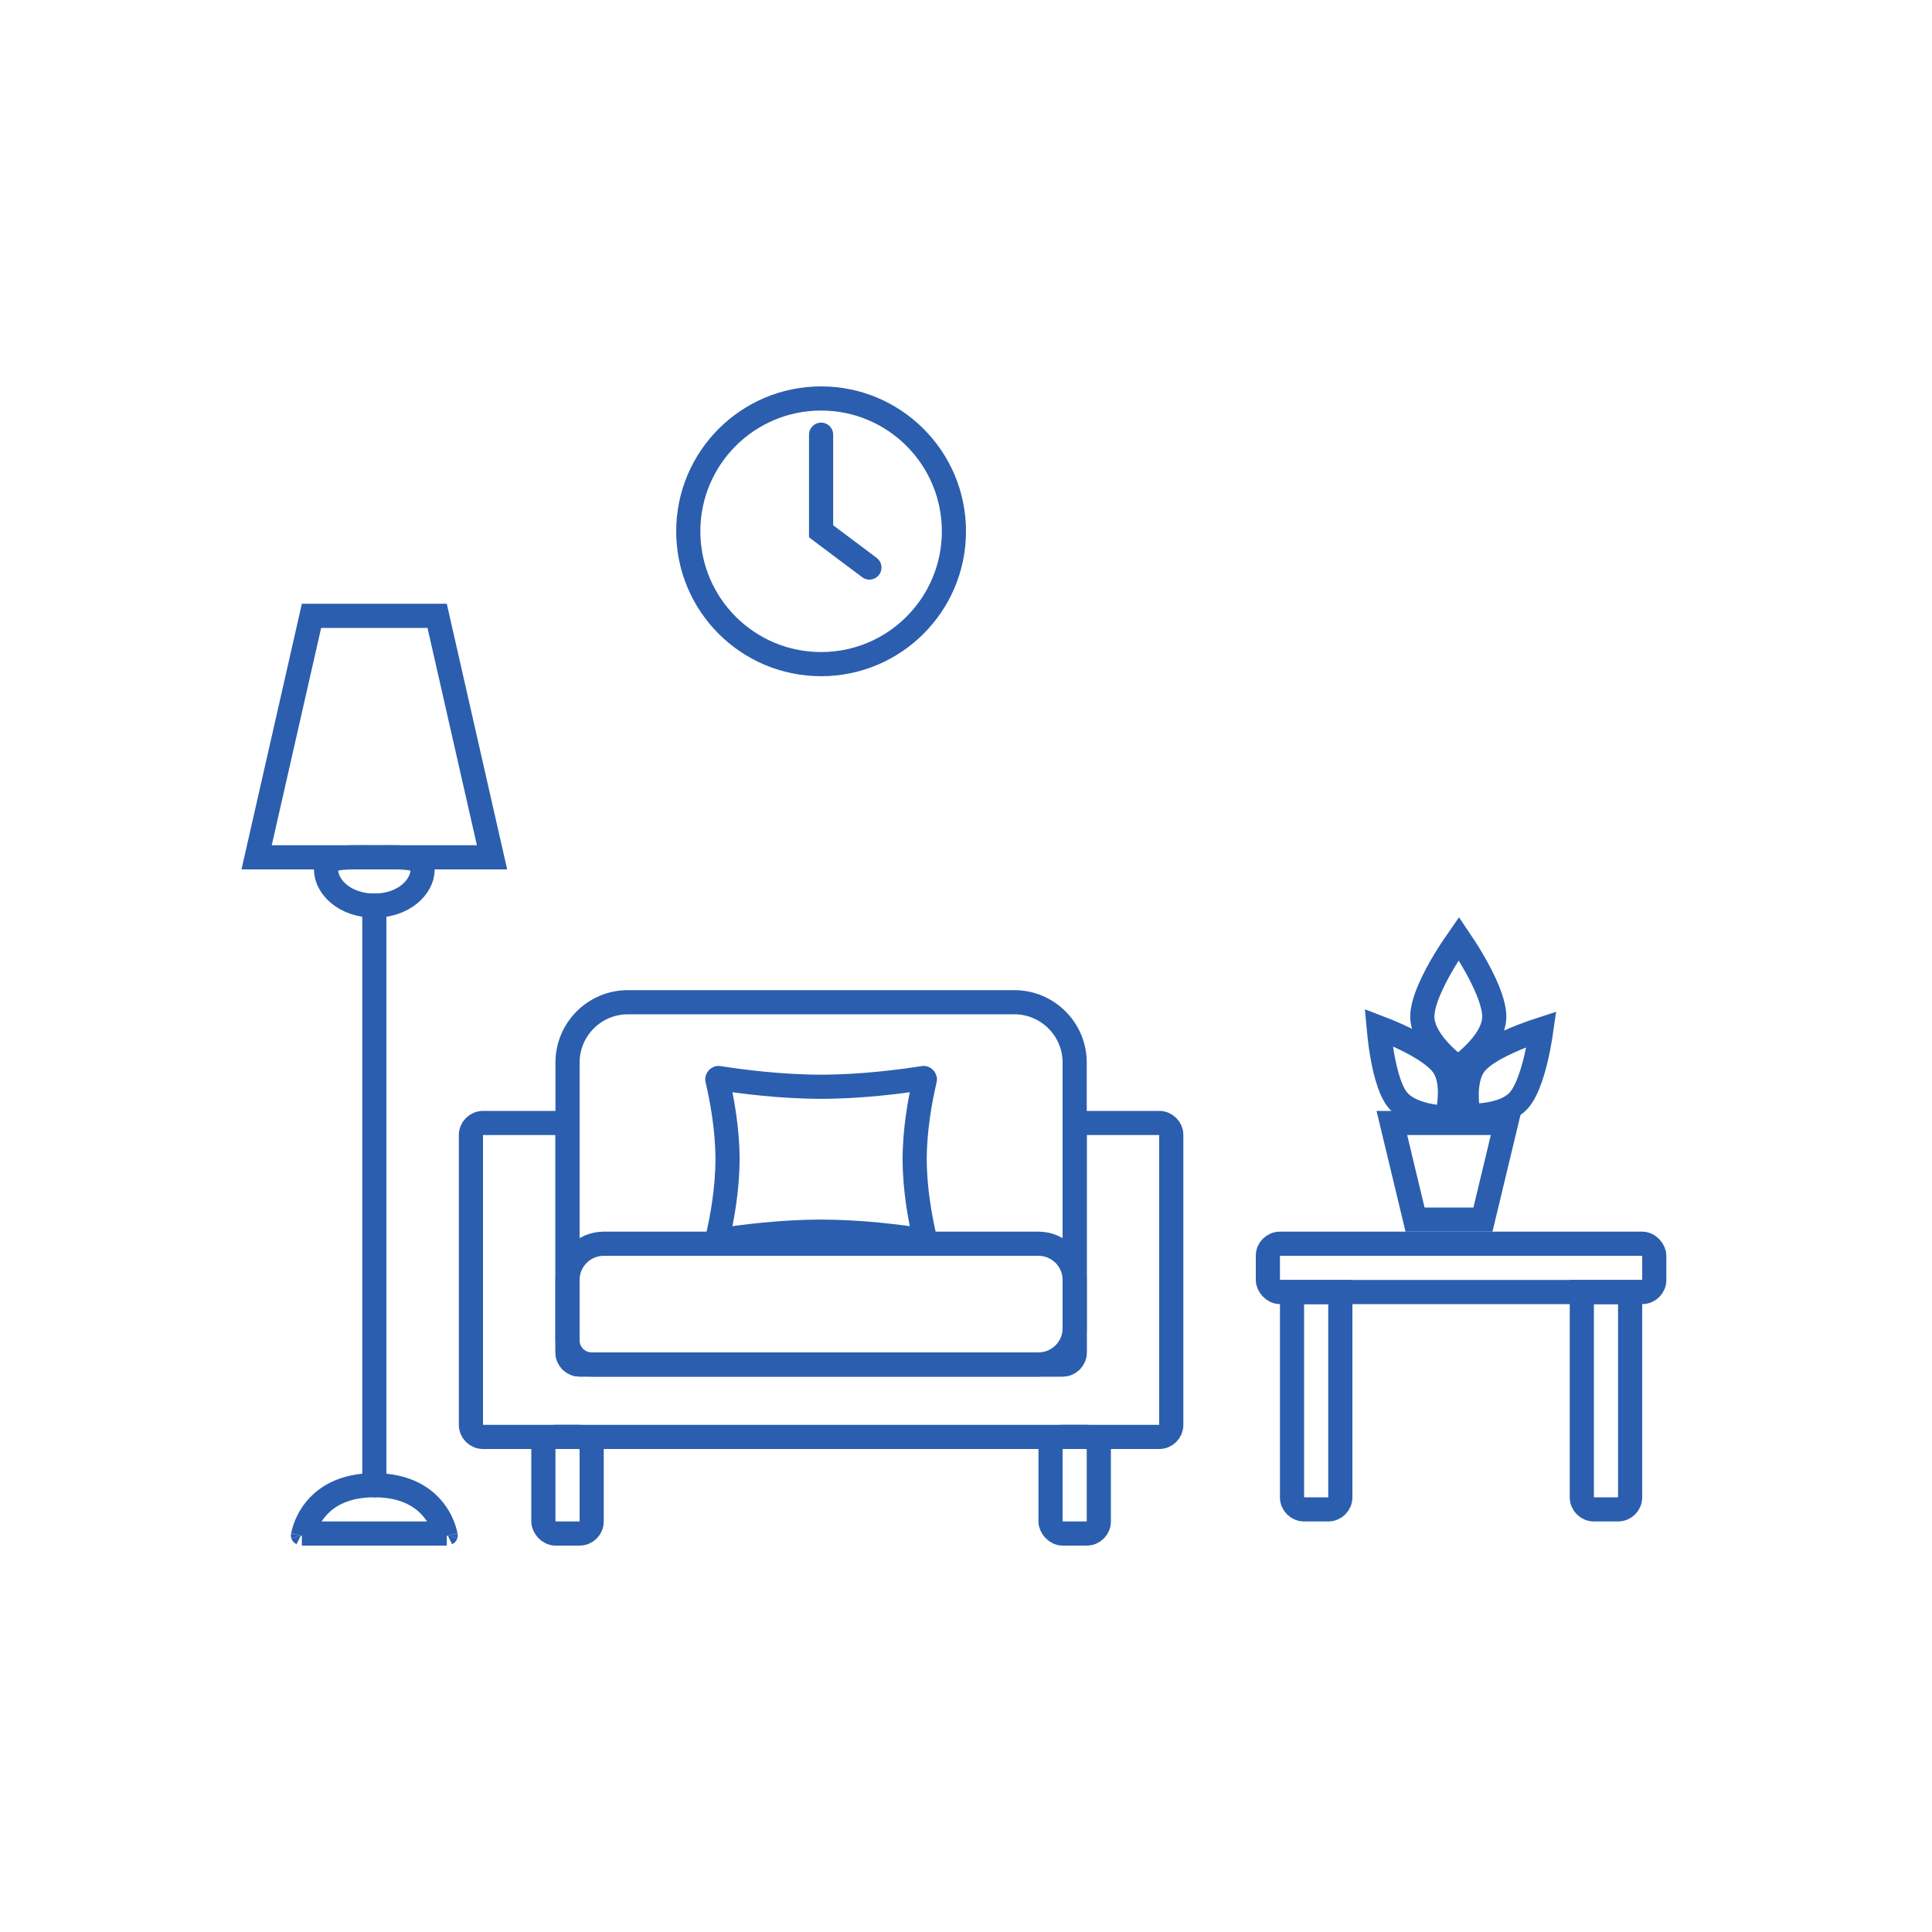 <svg width="80" height="80" viewBox="0 0 80 80" fill="none" xmlns="http://www.w3.org/2000/svg">
<path d="M19.5 47C19.5 46.724 19.724 46.5 20 46.5H23C23.276 46.5 23.5 46.724 23.5 47V55.5C23.5 56.052 23.948 56.5 24.5 56.5H43C43.828 56.5 44.5 55.828 44.5 55V47C44.5 46.724 44.724 46.5 45 46.5H48C48.276 46.5 48.5 46.724 48.5 47V59C48.5 59.276 48.276 59.5 48 59.5H20C19.724 59.5 19.5 59.276 19.5 59V47Z" stroke="#2B5EAE"/>
<path d="M23.5 44C23.5 42.619 24.619 41.5 26 41.5H42C43.381 41.5 44.5 42.619 44.5 44V56C44.5 56.276 44.276 56.5 44 56.5H24C23.724 56.5 23.5 56.276 23.5 56V44Z" stroke="#2B5EAE"/>
<path d="M23.5 53C23.5 52.172 24.172 51.5 25 51.5H43C43.828 51.5 44.5 52.172 44.5 53V56C44.5 56.276 44.276 56.5 44 56.5H24C23.724 56.5 23.5 56.276 23.5 56V53Z" stroke="#2B5EAE"/>
<path d="M29.703 44.7C29.701 44.692 29.7 44.675 29.719 44.655C29.727 44.646 29.736 44.641 29.741 44.639C29.745 44.637 29.748 44.637 29.752 44.638C30.704 44.787 32.348 45 34 45C35.652 45 37.295 44.787 38.248 44.638C38.252 44.637 38.255 44.637 38.259 44.639C38.264 44.641 38.273 44.646 38.281 44.655C38.3 44.675 38.299 44.692 38.297 44.7C38.113 45.483 37.875 46.735 37.875 48C37.875 49.265 38.113 50.517 38.297 51.3C38.299 51.308 38.3 51.325 38.281 51.345C38.273 51.354 38.264 51.359 38.259 51.361C38.255 51.363 38.252 51.363 38.248 51.362C37.295 51.213 35.652 51 34 51C32.348 51 30.704 51.213 29.752 51.362C29.748 51.363 29.745 51.363 29.741 51.361C29.736 51.359 29.727 51.354 29.719 51.345C29.7 51.325 29.701 51.308 29.703 51.3C29.887 50.517 30.125 49.265 30.125 48C30.125 46.735 29.887 45.483 29.703 44.7Z" stroke="#2B5EAE"/>
<rect x="22.5" y="59.5" width="2" height="4" rx="0.5" stroke="#2B5EAE"/>
<rect x="43.5" y="59.5" width="2" height="4" rx="0.5" stroke="#2B5EAE"/>
<path d="M15.5 37.5V61.5" stroke="#2B5EAE" stroke-linecap="round"/>
<path d="M12.899 25.5L18.101 25.5L20.374 35.5L10.626 35.5L12.899 25.5Z" stroke="#2B5EAE"/>
<path d="M17.5 36C17.5 36.73 16.715 37.5 15.5 37.5C14.286 37.5 13.5 36.73 13.5 36C13.5 35.811 13.546 35.738 13.574 35.706C13.608 35.666 13.681 35.613 13.852 35.571C14.024 35.529 14.25 35.508 14.539 35.501C14.734 35.496 14.936 35.497 15.156 35.498C15.266 35.499 15.38 35.5 15.5 35.5C15.62 35.5 15.734 35.499 15.844 35.498C16.064 35.497 16.266 35.496 16.461 35.501C16.75 35.508 16.976 35.529 17.148 35.571C17.319 35.613 17.392 35.666 17.426 35.706C17.454 35.738 17.5 35.811 17.5 36Z" stroke="#2B5EAE"/>
<path d="M18.435 63.5H18.5C18.5 63.5 18.501 63.5 18.501 63.5C18.501 63.5 18.5 63.5 18.5 63.5C18.498 63.501 18.492 63.503 18.483 63.512C18.476 63.519 18.467 63.532 18.461 63.551C18.455 63.571 18.455 63.589 18.458 63.602C18.451 63.569 18.444 63.534 18.435 63.5ZM18.435 63.5H15.5H12.565M18.435 63.5C18.329 63.068 18.086 62.591 17.662 62.215C17.212 61.815 16.526 61.5 15.5 61.5C14.473 61.5 13.788 61.815 13.338 62.215C12.914 62.591 12.671 63.068 12.565 63.5M12.565 63.5H12.5C12.499 63.5 12.499 63.5 12.499 63.5C12.499 63.5 12.499 63.5 12.5 63.5C12.502 63.501 12.508 63.503 12.517 63.512C12.524 63.519 12.533 63.532 12.539 63.551C12.545 63.571 12.545 63.589 12.542 63.602C12.549 63.569 12.556 63.534 12.565 63.5Z" stroke="#2B5EAE"/>
<rect x="52.5" y="51.5" width="16" height="2" rx="0.5" stroke="#2B5EAE"/>
<path d="M53.5 53.5H55.5V62C55.5 62.276 55.276 62.5 55 62.5H54C53.724 62.5 53.5 62.276 53.5 62V53.5Z" stroke="#2B5EAE"/>
<path d="M65.5 53.5H67.5V62C67.5 62.276 67.276 62.5 67 62.5H66C65.724 62.5 65.5 62.276 65.5 62V53.5Z" stroke="#2B5EAE"/>
<circle cx="34" cy="22" r="5.5" stroke="#2B5EAE"/>
<path d="M34 18V22L36 23.5" stroke="#2B5EAE" stroke-linecap="round"/>
<path d="M57.634 46.5L57.634 46.5H60H62.366L61.406 50.5H58.594L57.634 46.5Z" stroke="#2B5EAE"/>
<path d="M59.728 44.088C60.024 44.48 60.079 45.067 60.018 45.643C59.992 45.889 59.947 46.111 59.906 46.283C59.729 46.276 59.503 46.257 59.26 46.215C58.689 46.114 58.14 45.901 57.844 45.508C57.691 45.306 57.552 44.987 57.435 44.584C57.321 44.189 57.237 43.75 57.178 43.333C57.138 43.048 57.109 42.778 57.088 42.546C57.306 42.629 57.558 42.731 57.821 42.849C58.205 43.021 58.604 43.221 58.953 43.44C59.308 43.663 59.576 43.885 59.728 44.088ZM59.811 46.617C59.811 46.617 59.811 46.617 59.811 46.617L59.811 46.617ZM60.253 46.284C60.253 46.284 60.253 46.284 60.253 46.284L60.253 46.284Z" stroke="#2B5EAE"/>
<path d="M61.109 44.019C60.793 44.395 60.708 44.978 60.738 45.557C60.751 45.803 60.784 46.028 60.816 46.202C60.993 46.204 61.22 46.197 61.465 46.167C62.04 46.097 62.6 45.913 62.916 45.536C63.079 45.342 63.235 45.031 63.373 44.635C63.508 44.247 63.614 43.812 63.695 43.4C63.751 43.117 63.794 42.849 63.827 42.618C63.605 42.69 63.348 42.779 63.079 42.882C62.686 43.033 62.277 43.213 61.918 43.413C61.551 43.617 61.272 43.824 61.109 44.019ZM60.893 46.54C60.893 46.54 60.893 46.54 60.893 46.54L60.893 46.54ZM60.469 46.184C60.469 46.184 60.469 46.184 60.469 46.184L60.469 46.184Z" stroke="#2B5EAE"/>
<path d="M58.895 42.083C58.891 42.624 59.258 43.183 59.731 43.658C59.956 43.885 60.184 44.07 60.356 44.199C60.361 44.203 60.365 44.206 60.37 44.209C60.375 44.206 60.379 44.203 60.384 44.199C60.558 44.073 60.788 43.891 61.017 43.667C61.497 43.199 61.871 42.645 61.875 42.104C61.877 41.824 61.783 41.452 61.609 41.02C61.438 40.596 61.206 40.154 60.967 39.748C60.77 39.413 60.572 39.107 60.408 38.865C60.24 39.105 60.038 39.407 59.836 39.74C59.591 40.143 59.353 40.581 59.176 41.002C58.995 41.432 58.897 41.803 58.895 42.083Z" stroke="#2B5EAE"/>
</svg>
